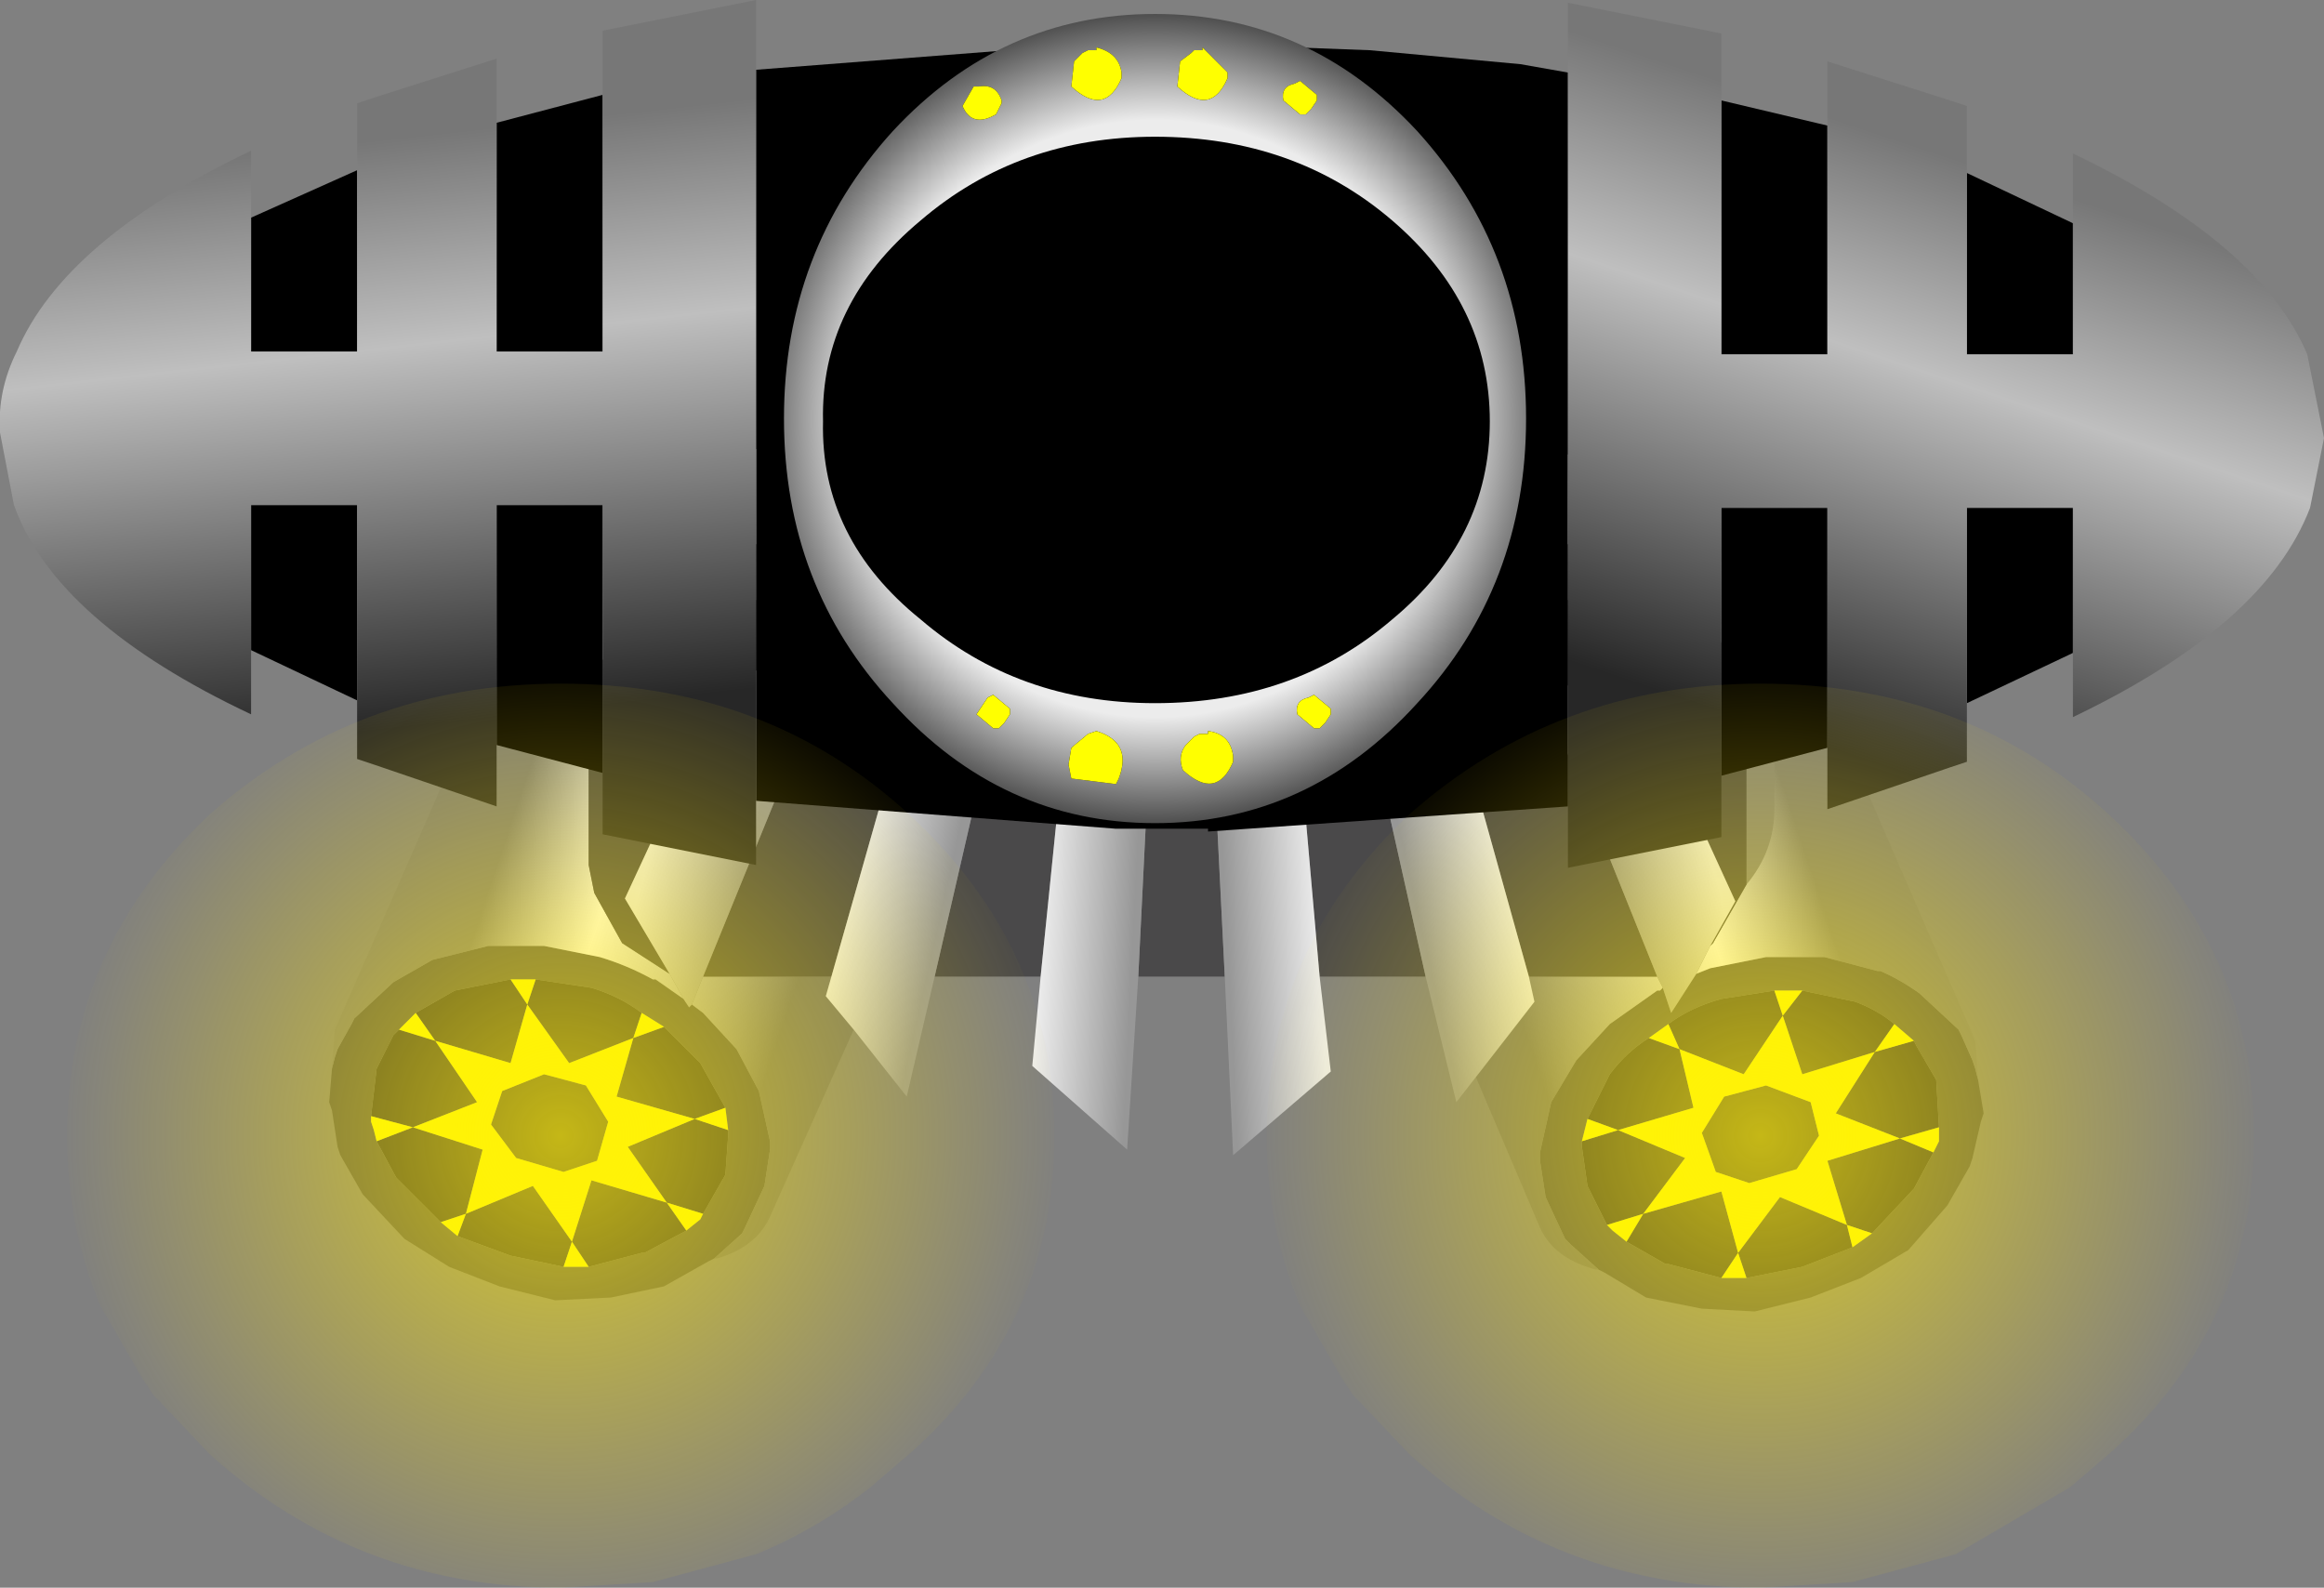 <?xml version="1.0" encoding="UTF-8" standalone="no"?>
<svg xmlns:xlink="http://www.w3.org/1999/xlink" height="28.45px" width="41.65px" xmlns="http://www.w3.org/2000/svg">
  <rect width="100%" height="100%" fill="#808080" stroke="none"/>
  <g transform="matrix(1.0, 0.0, 0.0, 1.0, 20.8, 7.75)">
    <path d="M11.5 10.0 L12.45 10.2 Q12.85 10.35 13.15 10.6 L12.8 11.1 11.5 11.5 11.15 10.45 11.5 10.0 M11.0 10.0 L11.15 10.45 10.45 11.5 9.3 11.05 9.55 12.1 8.2 12.5 9.4 13.0 8.65 14.0 10.05 13.6 10.35 14.7 11.1 13.7 12.3 14.2 11.95 13.05 13.25 12.65 12.1 12.2 12.8 11.1 13.5 10.9 13.55 11.0 13.9 11.6 13.95 12.45 13.25 12.65 13.85 12.9 13.5 13.55 12.75 14.35 12.3 14.2 12.4 14.6 11.5 14.95 10.5 15.15 10.35 14.7 10.05 15.15 9.1 14.9 9.05 14.9 8.35 14.5 8.65 14.0 8.0 14.2 7.65 13.5 7.55 12.8 7.55 12.7 8.2 12.5 7.65 12.3 8.05 11.5 Q8.35 11.1 8.75 10.85 L9.3 11.05 9.1 10.6 Q9.5 10.3 10.05 10.15 L11.0 10.0 M10.85 11.7 L11.65 12.0 11.8 12.6 11.4 13.2 10.55 13.45 9.95 13.25 9.7 12.55 10.1 11.9 10.85 11.7 M-8.9 10.65 L-8.25 11.3 -7.8 12.1 -8.35 12.3 -9.75 11.9 -9.45 10.85 -10.6 11.3 -11.35 10.25 -11.2 9.8 -10.2 9.95 Q-9.7 10.1 -9.3 10.4 L-9.45 10.85 -8.9 10.65 M-7.75 12.5 L-7.75 12.6 -7.8 13.3 -8.2 14.0 -8.85 13.8 -9.55 12.8 -8.35 12.3 -7.75 12.5 M-8.5 14.3 L-9.25 14.7 -9.3 14.7 -10.25 14.95 -10.55 14.5 -10.7 14.95 -11.65 14.75 -12.6 14.4 -12.45 14.0 -12.9 14.15 -13.7 13.35 -14.05 12.7 -13.4 12.45 -12.15 12.85 -12.45 14.0 -11.25 13.5 -10.55 14.5 -10.2 13.4 -8.85 13.8 -8.5 14.3 M-14.15 12.25 L-14.05 11.4 -13.75 10.8 -13.65 10.7 -13.0 10.9 -12.25 12.0 -13.4 12.45 -14.15 12.25 M-13.35 10.4 L-12.65 10.0 -11.65 9.8 -11.35 10.25 -11.65 11.3 -13.0 10.9 -13.35 10.4 M-10.3 11.7 L-9.9 12.35 -10.1 13.05 -10.7 13.25 -11.55 13.0 -12.0 12.4 -11.8 11.8 -11.05 11.5 -10.3 11.7" fill="#333333" fill-rule="evenodd" stroke="none"/>
    <path d="M-14.85 11.4 L-14.8 11.2 -14.75 11.05 -14.5 10.6 -14.45 10.5 -13.75 9.85 -13.05 9.45 -12.05 9.2 -11.05 9.2 -10.05 9.4 Q-9.55 9.55 -9.1 9.8 L-9.05 9.8 -8.55 10.15 -8.45 10.3 -8.4 10.25 -8.2 10.4 -7.6 11.05 -7.2 11.8 -7.0 12.7 -7.0 12.85 -7.1 13.5 -7.45 14.25 -7.5 14.35 -8.0 14.8 -8.1 14.85 -8.9 15.3 -9.85 15.5 -10.85 15.55 -11.85 15.3 -12.75 14.95 -13.55 14.45 -14.3 13.65 -14.7 12.95 -14.75 12.8 -14.85 12.15 -14.9 12.0 -14.85 11.4 M14.65 11.6 L14.75 12.2 14.7 12.35 14.55 13.0 14.5 13.15 14.1 13.85 13.4 14.65 12.55 15.15 11.65 15.5 10.65 15.75 9.7 15.7 8.7 15.5 7.95 15.05 7.85 15.0 7.35 14.55 7.25 14.45 6.9 13.7 6.8 13.05 6.8 12.9 7.0 12.0 7.45 11.25 8.05 10.6 8.9 10.0 8.95 10.0 9.0 9.95 9.15 10.4 9.6 9.7 9.85 9.6 10.85 9.4 10.9 9.4 11.9 9.4 12.85 9.65 12.9 9.65 Q13.25 9.8 13.6 10.05 L14.3 10.7 14.35 10.8 14.55 11.25 14.6 11.4 14.65 11.6 M12.45 10.2 L11.5 10.0 11.0 10.0 10.05 10.15 Q9.5 10.3 9.1 10.6 L8.75 10.85 Q8.35 11.1 8.05 11.5 L7.65 12.3 7.55 12.7 7.55 12.8 7.65 13.5 8.0 14.2 8.1 14.3 8.35 14.5 9.05 14.9 9.1 14.9 10.05 15.15 10.5 15.15 11.5 14.95 12.4 14.6 12.75 14.35 13.5 13.55 13.85 12.9 13.95 12.7 13.95 12.55 13.95 12.45 13.9 11.6 13.55 11.0 13.5 10.9 13.15 10.6 Q12.85 10.35 12.45 10.2 L12.5 10.2 12.45 10.2 M-8.9 10.65 L-9.3 10.4 Q-9.7 10.1 -10.2 9.95 L-11.2 9.8 -11.65 9.8 -12.65 10.0 -13.35 10.4 -13.65 10.7 -13.75 10.8 -14.05 11.4 -14.15 12.25 -14.15 12.35 -14.1 12.5 -14.05 12.7 -13.7 13.35 -12.9 14.15 -12.6 14.4 -11.65 14.75 -10.7 14.95 -10.25 14.95 -9.3 14.7 -9.25 14.7 -8.5 14.3 -8.25 14.1 -8.2 14.0 -7.8 13.3 -7.75 12.6 -7.75 12.5 -7.8 12.1 -8.25 11.3 -8.9 10.65" fill="#525252" fill-rule="evenodd" stroke="none"/>
    <path d="M12.45 10.2 L12.5 10.2 12.45 10.2" fill="#e7e7e7" fill-rule="evenodd" stroke="none"/>
    <path d="M11.5 10.0 L11.15 10.45 11.5 11.5 12.8 11.1 13.15 10.6 13.5 10.9 12.8 11.1 12.1 12.2 13.25 12.65 11.95 13.05 12.3 14.2 11.1 13.7 10.35 14.7 10.05 13.6 8.65 14.0 9.4 13.0 8.2 12.5 9.55 12.1 9.3 11.05 10.45 11.5 11.15 10.45 11.0 10.0 11.5 10.0 M10.85 11.7 L10.1 11.9 9.7 12.55 9.95 13.25 10.55 13.45 11.4 13.2 11.8 12.6 11.65 12.0 10.85 11.7 M9.1 10.6 L9.3 11.05 8.75 10.85 9.1 10.6 M7.65 12.3 L8.2 12.5 7.55 12.7 7.65 12.3 M8.0 14.2 L8.65 14.0 8.35 14.5 8.1 14.3 8.0 14.2 M10.05 15.15 L10.35 14.7 10.5 15.15 10.05 15.15 M12.4 14.6 L12.3 14.2 12.75 14.35 12.4 14.6 M13.85 12.9 L13.25 12.65 13.95 12.45 13.95 12.55 13.95 12.7 13.85 12.9 M-9.3 10.4 L-8.9 10.65 -9.45 10.85 -9.3 10.4 M-7.8 12.1 L-7.75 12.5 -8.35 12.3 -9.55 12.8 -8.85 13.8 -8.2 14.0 -8.25 14.1 -8.5 14.3 -8.85 13.8 -10.2 13.4 -10.55 14.5 -10.25 14.95 -10.7 14.95 -10.55 14.5 -11.25 13.5 -12.45 14.0 -12.15 12.85 -13.4 12.45 -14.05 12.7 -14.1 12.5 -14.15 12.35 -14.15 12.25 -13.4 12.45 -12.25 12.0 -13.0 10.9 -13.65 10.7 -13.35 10.4 -13.0 10.9 -11.65 11.3 -11.35 10.25 -11.65 9.8 -11.2 9.8 -11.35 10.25 -10.6 11.3 -9.45 10.85 -9.75 11.9 -8.35 12.3 -7.8 12.1 M-12.6 14.4 L-12.9 14.15 -12.45 14.0 -12.6 14.4 M-10.3 11.7 L-11.05 11.5 -11.8 11.8 -12.0 12.4 -11.55 13.0 -10.7 13.25 -10.1 13.05 -9.9 12.35 -10.3 11.7" fill="#ffff00" fill-rule="evenodd" stroke="none"/>
    <path d="M-14.85 11.4 L-14.8 10.7 -10.35 0.55 Q-10.15 0.0 -9.4 -0.15 L-7.95 0.0 -3.8 1.75 -3.35 2.0 -7.75 2.0 Q-8.55 2.0 -9.15 2.6 -9.65 3.1 -9.7 3.7 -10.25 4.25 -10.25 5.0 L-10.25 7.75 -10.15 8.25 -9.65 9.15 -8.8 9.7 -8.55 10.15 -9.05 9.8 -9.1 9.8 Q-9.55 9.55 -10.05 9.4 L-11.05 9.2 -12.05 9.2 -13.05 9.45 -13.75 9.85 -14.45 10.5 -14.5 10.6 -14.75 11.05 -14.8 11.2 -14.85 11.4 M-5.5 10.7 L-7.0 14.05 Q-7.25 14.6 -7.95 14.8 L-8.0 14.8 -7.5 14.35 -7.45 14.25 -7.1 13.5 -7.0 12.85 -7.0 12.7 -7.2 11.8 -7.6 11.05 -8.2 10.4 -8.4 10.25 -8.2 9.75 -5.9 9.75 -6.0 10.1 -5.5 10.7" fill="url(#gradient0)" fill-rule="evenodd" stroke="none"/>
    <path d="M10.5 8.1 Q11.0 7.5 11.0 6.75 L11.0 4.0 Q11.0 3.2 10.4 2.6 9.8 2.0 9.0 2.0 L3.55 2.0 3.65 1.95 7.75 0.2 9.25 0.05 Q9.95 0.2 10.2 0.75 L14.6 10.9 14.65 11.6 14.6 11.4 14.55 11.25 14.35 10.8 14.3 10.7 13.6 10.05 Q13.25 9.8 12.9 9.65 L12.85 9.65 11.9 9.4 10.9 9.4 10.85 9.4 9.85 9.6 9.6 9.7 9.85 9.2 9.9 9.15 10.5 8.1 M7.85 15.0 L7.8 15.0 Q7.05 14.8 6.8 14.25 L5.65 11.55 6.7 10.2 6.6 9.75 8.5 9.75 8.9 9.75 9.0 9.95 8.95 10.0 8.9 10.0 8.05 10.6 7.45 11.25 7.0 12.0 6.8 12.9 6.8 13.05 6.9 13.7 7.25 14.45 7.35 14.55 7.85 15.0" fill="url(#gradient1)" fill-rule="evenodd" stroke="none"/>
    <path d="M-8.8 9.7 L-9.65 9.15 -10.15 8.25 -10.25 7.75 -10.25 5.0 Q-10.25 4.25 -9.7 3.7 L-9.65 3.6 Q-9.05 3.0 -8.25 3.0 L8.5 3.0 Q9.3 3.0 9.9 3.6 10.5 4.2 10.5 5.0 L10.5 7.75 10.5 8.1 9.9 9.15 9.85 9.2 10.3 8.4 8.4 4.25 6.85 4.65 8.9 9.75 8.5 9.75 6.6 9.75 5.5 5.8 3.9 5.95 4.75 9.75 2.85 9.75 2.6 6.9 1.0 6.75 1.15 9.75 -0.4 9.75 -0.25 6.7 -1.85 6.8 -2.15 9.75 -4.05 9.75 -3.15 5.85 -4.75 5.7 -5.9 9.75 -8.2 9.75 -6.1 4.6 -7.65 4.15 -9.6 8.35 -8.8 9.7" fill="#4a494a" fill-rule="evenodd" stroke="none"/>
    <path d="M5.65 11.55 L5.3 12.0 4.75 9.75 3.9 5.95 5.5 5.8 6.6 9.75 6.7 10.2 5.65 11.55" fill="url(#gradient2)" fill-rule="evenodd" stroke="none"/>
    <path d="M2.85 9.75 L3.05 11.45 1.3 12.95 1.15 9.75 1.0 6.75 2.6 6.9 2.85 9.75" fill="url(#gradient3)" fill-rule="evenodd" stroke="none"/>
    <path d="M8.9 9.75 L6.85 4.65 8.4 4.25 10.3 8.4 9.85 9.2 9.6 9.7 9.15 10.4 9.0 9.95 8.9 9.75" fill="url(#gradient4)" fill-rule="evenodd" stroke="none"/>
    <path d="M-4.05 9.75 L-4.55 11.9 -5.5 10.7 -6.0 10.1 -5.9 9.75 -4.75 5.7 -3.15 5.85 -4.05 9.75" fill="url(#gradient5)" fill-rule="evenodd" stroke="none"/>
    <path d="M-8.55 10.15 L-8.8 9.7 -9.6 8.35 -7.65 4.15 -6.1 4.6 -8.2 9.75 -8.4 10.25 -8.45 10.3 -8.55 10.15" fill="url(#gradient6)" fill-rule="evenodd" stroke="none"/>
    <path d="M-0.4 9.75 L-0.6 12.85 -2.3 11.35 -2.15 9.75 -1.85 6.8 -0.25 6.7 -0.4 9.75" fill="url(#gradient7)" fill-rule="evenodd" stroke="none"/>
    <path d="M10.05 -5.95 L11.95 -5.5 11.95 -1.4 10.05 -1.4 10.05 -5.95 M14.45 -4.65 L16.35 -3.75 16.35 -1.4 14.45 -1.4 14.45 -4.65 M16.35 3.95 L14.45 4.85 14.45 1.35 16.35 1.35 16.35 3.95 M11.95 5.65 L10.05 6.15 10.05 1.35 11.95 1.35 11.95 5.65 M7.3 6.7 L0.85 7.15 0.85 7.1 -0.25 7.1 -0.8 7.1 -7.25 6.6 -7.25 -6.5 -0.8 -7.0 -0.25 -7.0 3.75 -6.85 6.45 -6.6 7.3 -6.45 7.3 6.7 M-10.0 6.1 L-11.9 5.6 -11.9 1.3 -10.0 1.3 -10.0 6.1 M-14.4 4.8 L-16.3 3.9 -16.3 1.3 -14.4 1.3 -14.4 4.8 M-16.3 -3.85 L-14.4 -4.7 -14.4 -1.45 -16.3 -1.45 -16.3 -3.85 M-11.9 -5.55 L-10.0 -6.05 -10.0 -1.45 -11.9 -1.45 -11.9 -5.55" fill="#000000" fill-rule="evenodd" stroke="none"/>
    <path d="M-7.25 6.6 L-7.25 7.75 -10.0 7.2 -10.0 6.1 -10.0 1.3 -11.9 1.3 -11.9 5.6 -11.9 6.7 -14.1 5.95 -14.4 5.85 -14.4 4.8 -14.4 1.3 -16.3 1.3 -16.3 3.9 -16.3 5.05 Q-19.8 3.4 -20.55 1.3 L-20.8 0.0 Q-20.85 -0.75 -20.5 -1.45 -19.65 -3.45 -16.3 -5.05 L-16.3 -3.85 -16.3 -1.45 -14.4 -1.45 -14.4 -4.7 -14.4 -5.9 -14.1 -6.0 -11.9 -6.7 -11.9 -5.55 -11.9 -1.45 -10.0 -1.45 -10.0 -6.05 -10.0 -7.2 -7.25 -7.75 -7.25 -6.5 -7.25 6.6" fill="url(#gradient8)" fill-rule="evenodd" stroke="none"/>
    <path d="M7.3 -6.45 L7.3 -7.7 10.05 -7.15 10.05 -5.95 10.05 -1.4 11.95 -1.4 11.95 -5.5 11.95 -6.65 14.15 -5.95 14.45 -5.85 14.45 -4.65 14.45 -1.4 16.35 -1.4 16.35 -3.75 16.35 -5.0 Q19.7 -3.4 20.55 -1.4 L20.85 0.1 20.6 1.35 Q19.8 3.45 16.35 5.1 L16.35 3.95 16.35 1.35 14.45 1.35 14.45 4.85 14.45 5.9 14.15 6.0 11.95 6.75 11.95 5.65 11.95 1.35 10.05 1.35 10.05 6.15 10.05 7.25 7.3 7.8 7.3 6.7 7.3 -6.45" fill="url(#gradient9)" fill-rule="evenodd" stroke="none"/>
    <path d="M0.55 -6.8 L0.35 -6.65 0.3 -6.2 Q0.9 -5.65 1.2 -6.35 L1.2 -6.45 0.75 -6.9 0.75 -6.85 0.6 -6.85 0.55 -6.8 M2.5 -6.3 L2.4 -6.25 Q2.15 -6.2 2.2 -5.95 L2.5 -5.7 2.6 -5.7 2.7 -5.8 2.8 -5.95 2.8 -6.05 2.5 -6.3 M6.55 -0.25 Q6.55 2.75 4.6 4.85 2.65 7.0 -0.1 7.0 -2.85 7.0 -4.8 4.85 -6.75 2.75 -6.75 -0.25 -6.75 -3.25 -4.8 -5.4 -2.85 -7.5 -0.1 -7.5 2.65 -7.5 4.6 -5.4 6.55 -3.25 6.55 -0.25 M5.9 -0.2 Q5.9 -2.3 4.15 -3.8 2.4 -5.3 -0.1 -5.3 -2.55 -5.3 -4.3 -3.8 -6.1 -2.3 -6.05 -0.2 -6.1 1.9 -4.3 3.35 -2.55 4.85 -0.1 4.85 2.4 4.85 4.15 3.35 5.9 1.9 5.9 -0.2 M-1.15 5.35 L-1.3 5.4 -1.6 5.65 -1.65 5.95 -1.6 6.2 -0.8 6.3 -0.75 6.2 Q-0.5 5.55 -1.15 5.35 M-2.8 5.2 L-2.7 5.05 -2.7 4.95 -3.0 4.7 -3.1 4.75 -3.3 5.05 -3.0 5.3 -2.9 5.3 -2.8 5.2 M-0.7 -6.45 Q-0.75 -6.8 -1.15 -6.9 L-1.15 -6.85 -1.3 -6.85 -1.4 -6.8 -1.55 -6.65 -1.6 -6.2 Q-1.0 -5.65 -0.7 -6.35 L-0.7 -6.45 M-3.25 -6.2 L-3.35 -6.2 -3.55 -5.85 Q-3.4 -5.5 -3.05 -5.65 L-2.95 -5.7 -2.85 -5.9 -2.85 -5.95 Q-2.95 -6.25 -3.25 -6.2 M3.05 4.95 L2.75 4.7 2.65 4.75 Q2.4 4.8 2.45 5.05 L2.75 5.3 2.85 5.3 2.95 5.2 3.05 5.05 3.05 4.95 M1.3 5.8 Q1.25 5.4 0.85 5.35 L0.85 5.4 0.7 5.4 0.6 5.45 0.45 5.6 Q0.3 5.8 0.4 6.05 1.0 6.6 1.3 5.9 L1.3 5.8" fill="url(#gradient10)" fill-rule="evenodd" stroke="none"/>
    <path d="M2.5 -6.3 L2.8 -6.05 2.8 -5.95 2.7 -5.8 2.6 -5.7 2.5 -5.7 2.2 -5.95 Q2.15 -6.2 2.4 -6.25 L2.5 -6.3 M0.55 -6.8 L0.6 -6.85 0.75 -6.85 0.75 -6.9 1.2 -6.45 1.2 -6.35 Q0.9 -5.65 0.3 -6.2 L0.35 -6.65 0.55 -6.8 M1.3 5.8 L1.3 5.9 Q1.0 6.6 0.4 6.05 0.3 5.8 0.45 5.6 L0.6 5.45 0.7 5.4 0.85 5.4 0.85 5.35 Q1.25 5.4 1.3 5.8 M3.05 4.95 L3.05 5.05 2.95 5.2 2.85 5.3 2.75 5.3 2.45 5.05 Q2.4 4.8 2.65 4.75 L2.75 4.7 3.05 4.95 M-3.25 -6.2 Q-2.95 -6.25 -2.85 -5.95 L-2.85 -5.9 -2.95 -5.7 -3.05 -5.65 Q-3.4 -5.5 -3.55 -5.85 L-3.35 -6.2 -3.25 -6.2 M-0.7 -6.45 L-0.7 -6.35 Q-1.0 -5.65 -1.6 -6.2 L-1.55 -6.65 -1.4 -6.8 -1.3 -6.85 -1.15 -6.85 -1.15 -6.9 Q-0.75 -6.8 -0.7 -6.45 M-2.8 5.2 L-2.9 5.3 -3.0 5.3 -3.3 5.05 -3.1 4.75 -3.0 4.7 -2.7 4.95 -2.7 5.05 -2.8 5.2 M-1.15 5.35 Q-0.5 5.55 -0.75 6.2 L-0.8 6.3 -1.6 6.2 -1.65 5.95 -1.6 5.65 -1.3 5.4 -1.15 5.35" fill="#ffff00" fill-rule="evenodd" stroke="none"/>
    <path d="M17.0 6.85 Q19.6 9.25 19.6 12.6 19.6 16.0 17.0 18.3 L16.3 18.9 14.25 20.1 12.4 20.6 10.75 20.7 Q7.1 20.7 4.45 18.3 L3.55 17.35 3.45 17.25 3.25 16.95 2.5 15.65 Q1.9 14.25 1.9 12.6 1.9 9.25 4.45 6.85 7.1 4.5 10.75 4.5 14.45 4.5 17.0 6.85" fill="url(#gradient11)" fill-rule="evenodd" stroke="none"/>
    <path d="M-10.75 4.5 Q-7.05 4.5 -4.5 6.85 -1.9 9.25 -1.9 12.6 -1.9 16.0 -4.5 18.3 L-5.2 18.9 Q-6.15 19.65 -7.25 20.1 L-9.1 20.6 -10.75 20.7 Q-14.4 20.7 -17.05 18.3 L-17.95 17.35 -18.05 17.25 -18.25 16.95 -19.0 15.65 Q-19.6 14.25 -19.6 12.6 -19.6 9.25 -17.05 6.85 -14.4 4.5 -10.75 4.5" fill="url(#gradient12)" fill-rule="evenodd" stroke="none"/>
  </g>
  <defs>
    <linearGradient gradientTransform="matrix(0.004, 0.002, -0.003, 0.009, -8.7, 7.3)" gradientUnits="userSpaceOnUse" id="gradient0" spreadMethod="pad" x1="-819.2" x2="819.2">
      <stop offset="0.102" stop-color="#7a7a7a"/>
      <stop offset="0.384" stop-color="#ffffff"/>
      <stop offset="0.898" stop-color="#707070"/>
    </linearGradient>
    <linearGradient gradientTransform="matrix(-0.004, 0.002, 0.003, 0.009, 8.5, 7.5)" gradientUnits="userSpaceOnUse" id="gradient1" spreadMethod="pad" x1="-819.2" x2="819.2">
      <stop offset="0.102" stop-color="#7a7a7a"/>
      <stop offset="0.384" stop-color="#ffffff"/>
      <stop offset="0.898" stop-color="#707070"/>
    </linearGradient>
    <linearGradient gradientTransform="matrix(-0.001, 2.0E-4, 9.0E-4, 0.004, 5.5, 8.75)" gradientUnits="userSpaceOnUse" id="gradient2" spreadMethod="pad" x1="-819.2" x2="819.2">
      <stop offset="0.0" stop-color="#ececec"/>
      <stop offset="1.0" stop-color="#979797"/>
    </linearGradient>
    <linearGradient gradientTransform="matrix(-0.001, 1.0E-4, 2.0E-4, 0.004, 2.05, 9.8)" gradientUnits="userSpaceOnUse" id="gradient3" spreadMethod="pad" x1="-819.2" x2="819.2">
      <stop offset="0.0" stop-color="#ececec"/>
      <stop offset="1.0" stop-color="#979797"/>
    </linearGradient>
    <linearGradient gradientTransform="matrix(-0.001, 4.0E-4, 0.001, 0.004, 8.85, 7.15)" gradientUnits="userSpaceOnUse" id="gradient4" spreadMethod="pad" x1="-819.2" x2="819.2">
      <stop offset="0.0" stop-color="#ececec"/>
      <stop offset="1.0" stop-color="#979797"/>
    </linearGradient>
    <linearGradient gradientTransform="matrix(0.001, 2.0E-4, -9.0E-4, 0.004, -4.8, 8.65)" gradientUnits="userSpaceOnUse" id="gradient5" spreadMethod="pad" x1="-819.2" x2="819.2">
      <stop offset="0.0" stop-color="#ececec"/>
      <stop offset="1.0" stop-color="#979797"/>
    </linearGradient>
    <linearGradient gradientTransform="matrix(0.001, 4.0E-4, -0.001, 0.004, -8.15, 7.05)" gradientUnits="userSpaceOnUse" id="gradient6" spreadMethod="pad" x1="-819.2" x2="819.2">
      <stop offset="0.0" stop-color="#ececec"/>
      <stop offset="1.0" stop-color="#979797"/>
    </linearGradient>
    <linearGradient gradientTransform="matrix(0.001, 1.0E-4, -2.0E-4, 0.004, -1.35, 9.75)" gradientUnits="userSpaceOnUse" id="gradient7" spreadMethod="pad" x1="-819.2" x2="819.2">
      <stop offset="0.0" stop-color="#ececec"/>
      <stop offset="1.0" stop-color="#979797"/>
    </linearGradient>
    <linearGradient gradientTransform="matrix(0.001, 0.008, -0.009, 0.001, -14.05, 0.05)" gradientUnits="userSpaceOnUse" id="gradient8" spreadMethod="pad" x1="-819.2" x2="819.2">
      <stop offset="0.102" stop-color="#777777"/>
      <stop offset="0.384" stop-color="#bfbfbf"/>
      <stop offset="0.898" stop-color="#272727"/>
    </linearGradient>
    <linearGradient gradientTransform="matrix(-0.002, 0.008, -0.009, -0.003, 14.1, 0.7)" gradientUnits="userSpaceOnUse" id="gradient9" spreadMethod="pad" x1="-819.2" x2="819.2">
      <stop offset="0.102" stop-color="#777777"/>
      <stop offset="0.384" stop-color="#bfbfbf"/>
      <stop offset="0.898" stop-color="#272727"/>
    </linearGradient>
    <radialGradient cx="0" cy="0" gradientTransform="matrix(0.017, 0.0, 0.0, 0.017, -0.1, -0.25)" gradientUnits="userSpaceOnUse" id="gradient10" r="819.2" spreadMethod="pad">
      <stop offset="0.384" stop-color="#ececec"/>
      <stop offset="0.525" stop-color="#4a4a4a"/>
    </radialGradient>
    <radialGradient cx="0" cy="0" gradientTransform="matrix(0.011, 0.0, 0.0, 0.011, 10.75, 12.6)" gradientUnits="userSpaceOnUse" id="gradient11" r="819.2" spreadMethod="pad">
      <stop offset="0.0" stop-color="#ffec0b" stop-opacity="0.714"/>
      <stop offset="1.0" stop-color="#ffe00b" stop-opacity="0.0"/>
    </radialGradient>
    <radialGradient cx="0" cy="0" gradientTransform="matrix(0.011, 0.0, 0.0, 0.011, -10.75, 12.6)" gradientUnits="userSpaceOnUse" id="gradient12" r="819.2" spreadMethod="pad">
      <stop offset="0.0" stop-color="#ffec0b" stop-opacity="0.714"/>
      <stop offset="1.0" stop-color="#ffe00b" stop-opacity="0.0"/>
    </radialGradient>
  </defs>
</svg>
